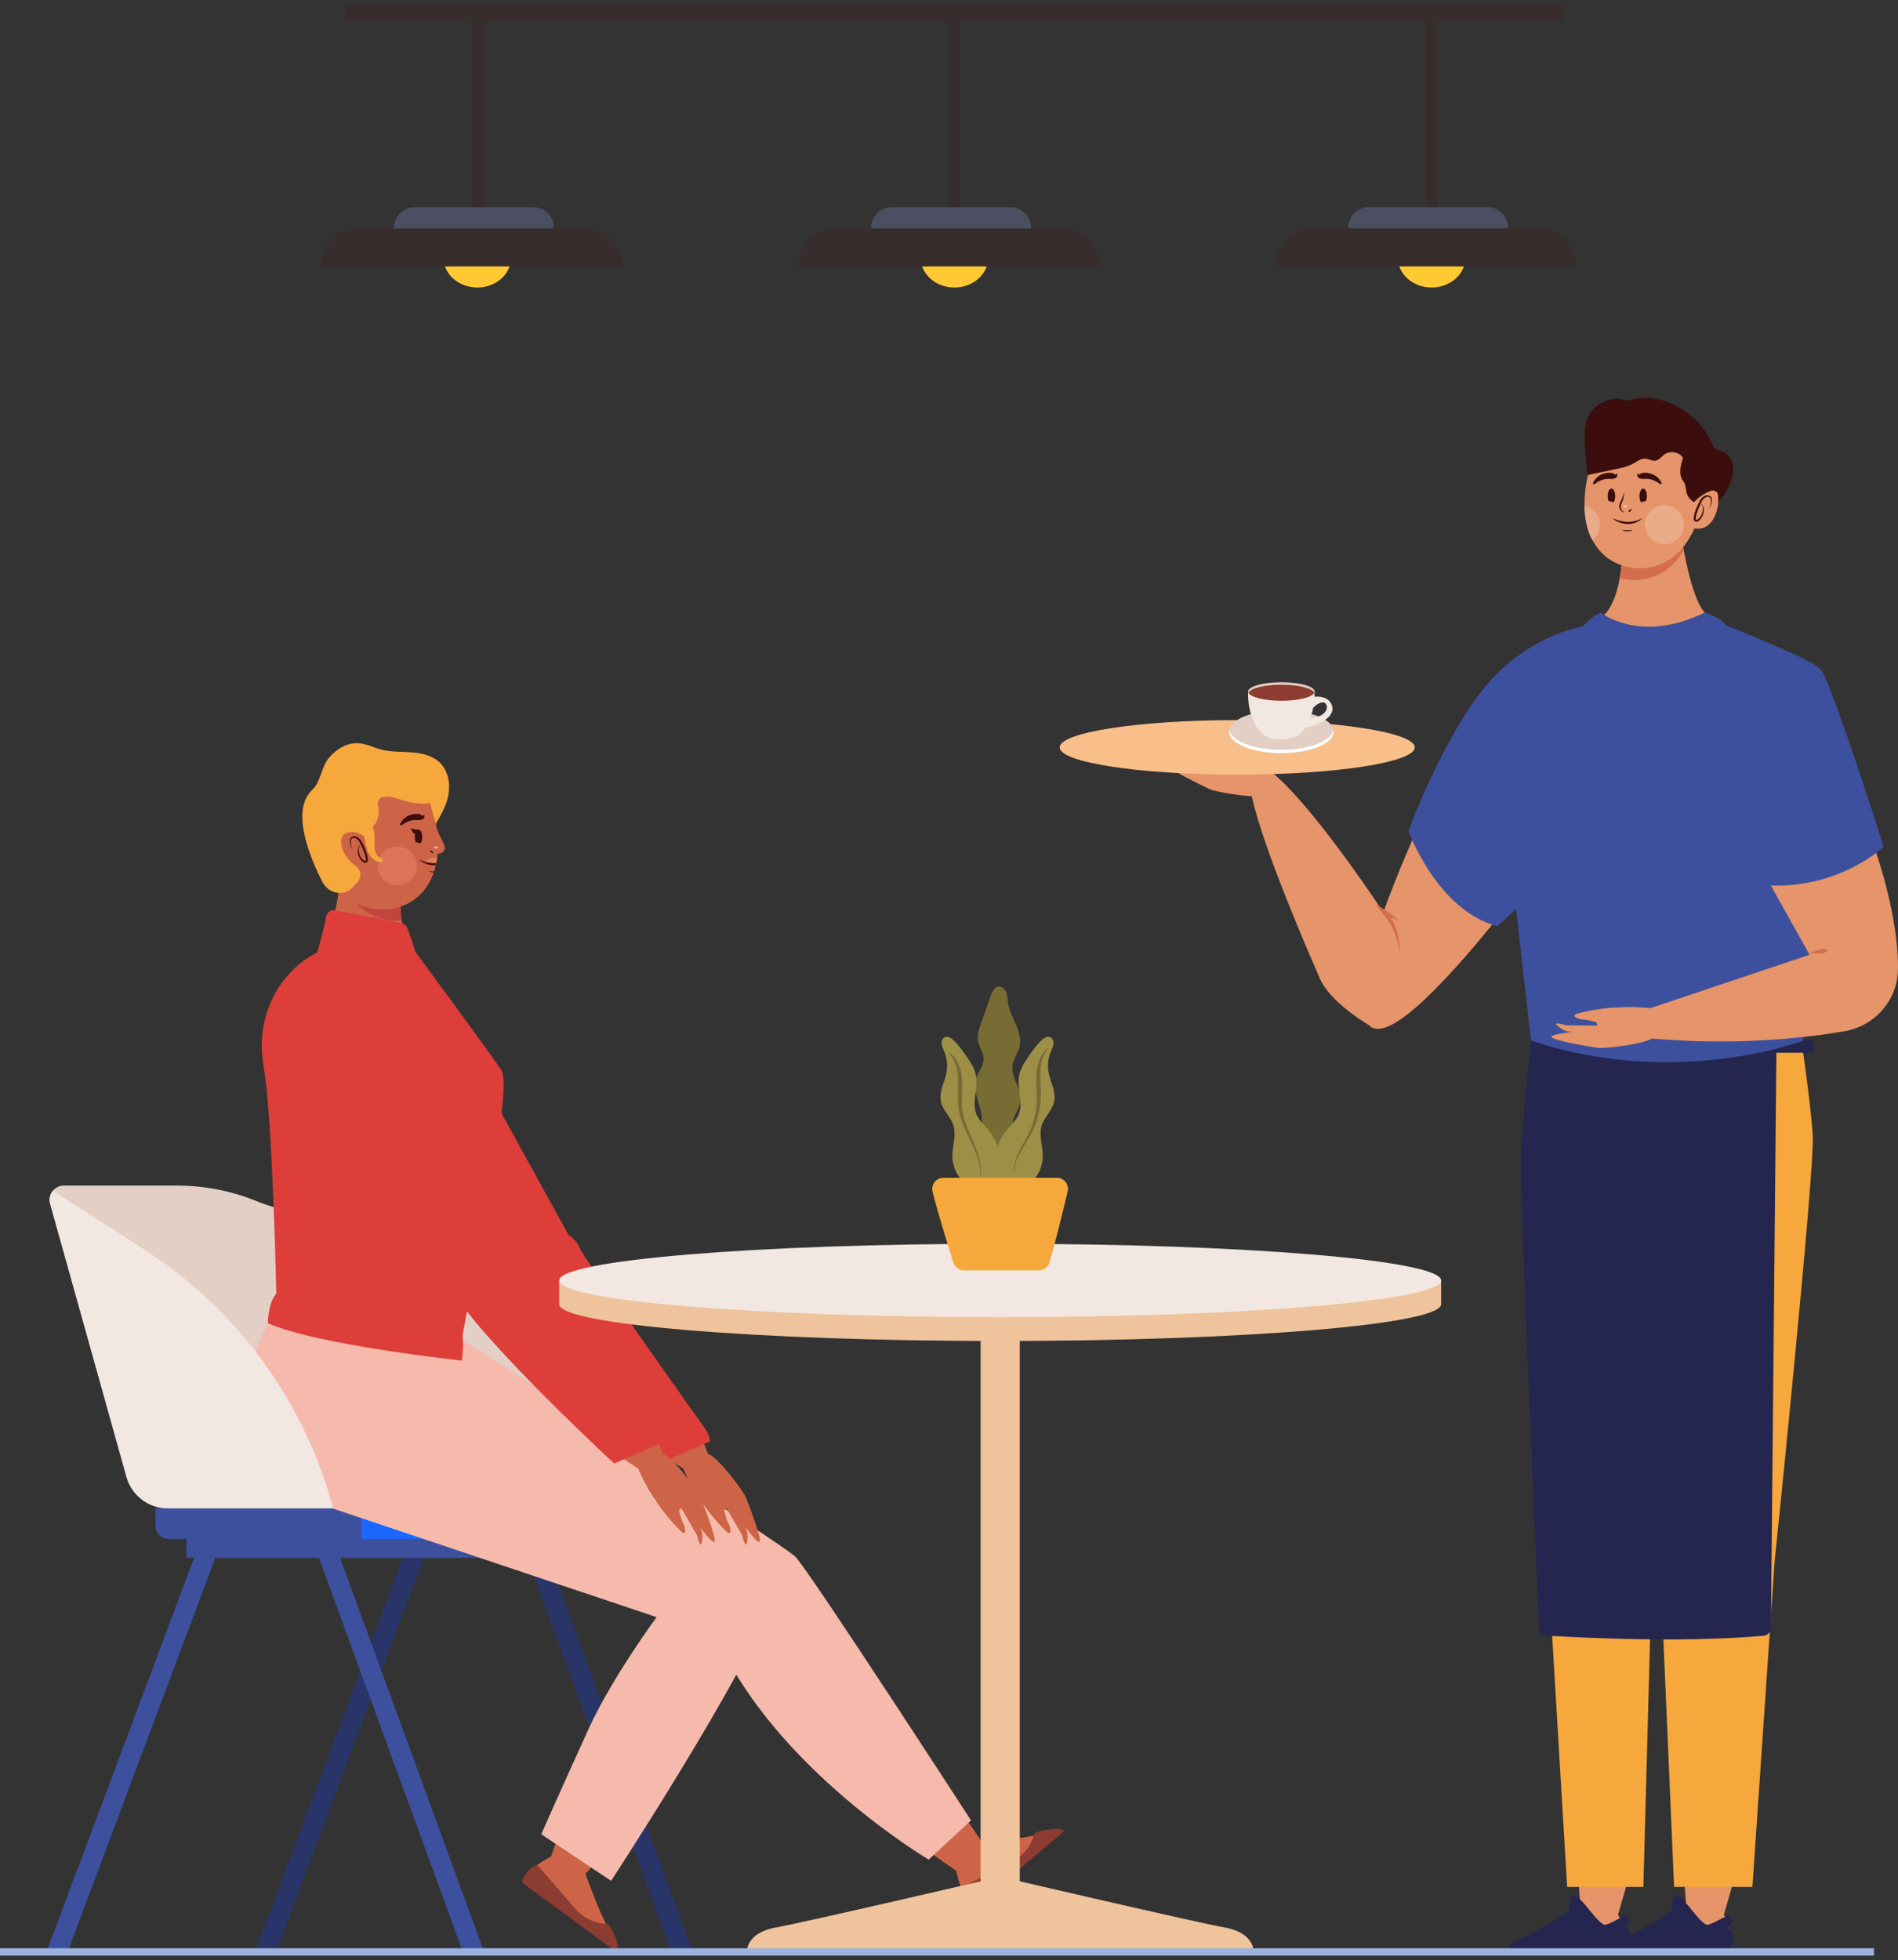 <svg width="307" height="317" viewBox="0 0 307 317" fill="none" xmlns="http://www.w3.org/2000/svg">
<rect x="0" y="0" width="307" height="317" fill="#333333" stroke="none"/>
<g clip-path="url(#clip0_691_2146)">
<path d="M96.19 243.915H63.97L36.354 194.872C36.136 194.103 36.343 193.333 36.813 192.77L51.787 197.664C72.88 204.557 89.519 221.134 95.754 242.318C95.892 242.835 96.052 243.375 96.19 243.915Z" fill="#E3CFC5"/>
<path d="M68.999 243.915H27.283C24.137 243.915 21.369 241.824 20.52 238.814L8.107 194.643C7.889 193.873 8.095 193.103 8.566 192.54C8.979 192.046 9.611 191.713 10.334 191.713H28.649C43.841 191.713 57.161 201.765 61.237 216.297L68.999 243.915Z" fill="#E3CFC5"/>
<path d="M108.419 315.117L84.616 250.015H88.049L111.841 315.117H108.419Z" fill="#293569"/>
<path d="M44.863 315.117L69.275 250.015H65.841L41.441 315.117H44.863Z" fill="#293569"/>
<path d="M93.044 248.487H30.153V251.922H93.044V248.487Z" fill="#3D509D"/>
<path d="M74.683 315.117L50.891 250.015H54.313L78.116 315.117H74.683Z" fill="#3D509D"/>
<path d="M11.138 315.117L35.539 250.015H32.105L7.705 315.117H11.138Z" fill="#3D509D"/>
<path d="M94.1 248.866H27.248C26.088 248.866 25.147 247.924 25.147 246.764V243.857H96.179V246.764C96.19 247.924 95.249 248.866 94.1 248.866Z" fill="#3D509D"/>
<path d="M94.1 248.866H58.458V243.857H96.19V246.764C96.19 247.924 95.249 248.866 94.1 248.866Z" fill="#1A68FF"/>
<path d="M168.186 296.587C166.211 297.184 161.423 297.667 158.828 297.885L151.146 286.512C149.022 289.487 146.622 292.267 144.279 295.082C149.251 298.77 153.201 301.504 153.201 301.504C153.201 301.504 153.81 301.952 154.66 302.503C154.809 303.238 155.705 307.305 157.324 307.558L171.826 296.047C171.826 296.047 170.942 295.748 168.186 296.587Z" fill="#CE6447"/>
<path d="M155.28 305.387C155.28 305.387 155.498 307.282 157.324 308.374C157.427 308.442 157.576 308.419 157.668 308.339L171.964 296.265C172.102 296.15 172.056 295.932 171.884 295.886C171.287 295.714 169.874 295.541 167.382 296.392C167.382 296.392 166.648 299.528 163.811 300.987C157.783 304.066 155.28 305.387 155.28 305.387Z" fill="#8C3C31"/>
<path d="M72.478 217.825L75.223 216.964C75.223 216.964 126.412 249.509 128.64 251.726C130.868 253.955 157.06 294.37 157.06 294.37L150.216 300.711C150.216 300.711 125.563 286.156 115.975 264.915L64.441 240.595L72.478 217.825Z" fill="#F5BAAC"/>
<path opacity="0.5" d="M121.084 268.304C123.886 270.509 126.229 273.324 127.882 276.506C128.307 277.287 128.629 278.16 129.019 278.907C129.409 279.677 130.236 279.975 131.063 280.331C131.913 280.699 132.659 281.273 133.302 281.905C133.956 282.537 134.542 283.203 135.151 283.847C137.585 286.443 140.054 289.028 142.431 291.682C144.796 294.347 147.162 297.012 149.424 299.769L149.378 299.815C146.829 297.322 144.383 294.726 141.925 292.141C139.48 289.545 137.137 286.868 134.749 284.214C133.543 282.916 132.452 281.446 130.868 280.734C130.477 280.55 130.052 280.377 129.65 280.136C129.249 279.895 128.893 279.516 128.674 279.102C128.261 278.264 127.986 277.448 127.572 276.655C126.022 273.473 123.783 270.613 121.039 268.349L121.084 268.304Z" fill="#F5BAAC"/>
<path d="M94.697 303.032L104.699 291.463C102.839 289.924 101.208 287.845 99.658 286.363C98.383 285.145 97.12 283.904 95.869 282.652C92.504 290.774 89.725 298.551 89.725 298.551C89.725 298.551 89.45 299.252 89.14 300.229C88.474 300.562 84.776 302.492 84.96 304.123L99.853 315.14C99.853 315.14 99.91 314.198 98.383 311.751C97.304 309.982 95.593 305.479 94.697 303.032Z" fill="#CE6447"/>
<path d="M86.866 301.515C86.866 301.515 85.086 302.182 84.443 304.203C84.409 304.318 84.455 304.456 84.558 304.525L99.646 315.588C99.784 315.691 99.991 315.6 100.002 315.427C100.025 314.795 99.865 313.394 98.452 311.165C98.452 311.165 95.237 311.188 93.147 308.764C88.726 303.641 86.866 301.515 86.866 301.515Z" fill="#8C3C31"/>
<path d="M44.059 212.863C44.059 212.863 34.126 227.59 45.425 241.123L106.203 261.503C106.203 261.503 99.015 271.267 95.249 279.481C91.482 287.707 87.544 296.61 87.544 296.61L98.843 304.146C98.843 304.146 116.652 276.988 123.99 261.342C126.24 256.54 124.552 250.807 120.074 247.97L72.478 217.814L44.059 212.863Z" fill="#F5BAAC"/>
<g opacity="0.5">
<path opacity="0.5" d="M128.709 254.07C128.433 252.967 127.802 252.06 127.136 251.244C126.447 250.44 125.678 249.716 124.816 249.096L124.77 249.153C125.482 249.911 126.16 250.693 126.757 251.543C127.331 252.381 127.882 253.277 128.043 254.219C128.112 254.449 128.1 254.679 128.112 254.909C128.077 255.127 128.077 255.357 127.974 255.575C127.894 255.793 127.825 256.023 127.698 256.264C127.595 256.494 127.492 256.724 127.365 256.953C126.906 257.872 126.389 258.78 125.873 259.676C124.816 261.468 123.691 263.226 122.554 264.961C121.429 266.707 120.281 268.453 119.109 270.176L119.167 270.211C121.647 266.856 124.081 263.479 126.344 259.952C126.906 259.067 127.469 258.183 127.974 257.252C128.112 257.022 128.215 256.781 128.33 256.54C128.456 256.31 128.56 256.046 128.64 255.782C128.755 255.529 128.766 255.207 128.801 254.92C128.789 254.633 128.789 254.346 128.709 254.07Z" fill="#F5BAAC"/>
<path opacity="0.5" d="M110.36 259.619C110.164 259.619 109.981 259.642 109.786 259.653C109.808 259.435 109.831 259.205 109.831 258.987V258.757L109.625 258.665C109.085 258.435 108.545 258.217 108.006 257.999C108.327 257.424 108.672 256.862 109.028 256.31L108.97 256.264C108.545 256.793 108.132 257.333 107.742 257.895C101.943 255.483 96.11 253.174 90.254 250.899C83.766 248.383 77.255 245.948 70.71 243.593C67.449 242.387 64.13 241.33 60.95 239.974C57.792 238.607 54.715 236.804 52.544 234.104C51.465 232.76 50.604 231.232 50.076 229.589C49.571 227.946 49.444 226.177 49.812 224.488C49.904 224.063 50.007 223.638 50.041 223.202C50.087 222.765 50.03 222.306 49.926 221.881C49.697 221.031 49.352 220.238 49.295 219.365C49.146 217.63 49.708 215.93 50.248 214.299L50.179 214.276C49.617 215.907 49.042 217.607 49.18 219.376C49.237 220.261 49.582 221.088 49.8 221.915C50.041 222.754 49.869 223.615 49.662 224.454C49.272 226.166 49.387 227.969 49.881 229.658C50.397 231.335 51.258 232.898 52.349 234.265C54.542 237.033 57.643 238.883 60.812 240.296C64.016 241.697 67.323 242.766 70.572 243.995C77.094 246.396 83.594 248.866 90.047 251.428C95.834 253.714 101.587 256.092 107.34 258.481C106.869 259.182 106.433 259.906 106.031 260.653L105.732 261.215L106.352 261.032C107.179 260.779 108.04 260.664 108.89 260.469C108.557 261.56 107.914 262.594 107.202 263.536C106.685 264.225 106.134 264.892 105.583 265.581C105.032 266.27 104.504 266.959 103.987 267.672C101.931 270.521 100.048 273.439 98.142 276.38C97.201 277.862 96.351 279.401 95.639 281.009C94.915 282.606 94.33 284.26 93.744 285.903C92.573 289.189 91.505 292.52 89.702 295.519L89.76 295.553C91.643 292.601 92.872 289.281 94.077 286.018C94.686 284.387 95.306 282.755 96.041 281.182C96.764 279.608 97.625 278.103 98.579 276.655C100.508 273.76 102.46 270.854 104.526 268.074C105.043 267.373 105.571 266.684 106.111 266.006C106.651 265.328 107.213 264.65 107.742 263.95C108.27 263.237 108.764 262.491 109.154 261.675C109.361 261.238 109.521 260.779 109.636 260.308C109.889 260.25 110.141 260.193 110.394 260.136C110.842 260.021 111.301 259.917 111.761 259.768L111.749 259.699C111.301 259.607 110.83 259.607 110.36 259.619ZM108.947 259.745C108.224 259.848 107.512 260.055 106.812 260.296C107.087 259.722 107.374 259.159 107.673 258.596C108.166 258.803 108.649 258.998 109.143 259.205C109.131 259.377 109.12 259.55 109.085 259.722C109.039 259.734 108.993 259.734 108.947 259.745Z" fill="#F5BAAC"/>
</g>
<path d="M106.72 234.632C106.674 234.667 106.628 234.701 106.593 234.736C110.716 237.883 114.034 239.767 114.803 238.435C115.504 237.217 114.298 233.989 112.243 230.049C110.394 231.68 108.454 233.185 106.72 234.632Z" fill="#CE6447"/>
<path d="M118.903 243.271C118.903 243.271 120.774 247.326 120.878 247.889C120.981 248.452 120.878 249.67 120.66 249.773C120.43 249.877 120.04 248.257 120.04 248.257L117.353 243.604L118.903 243.271Z" fill="#CE6447"/>
<path d="M110.325 236.861C110.325 236.861 113.299 234.506 114.792 235.218C116.296 235.93 120.189 241.008 120.625 242.111C121.062 243.214 123.278 248.866 122.876 249.348C122.474 249.831 118.466 244.19 118.466 244.19C118.466 244.19 117.8 243.26 117.123 244.317C117.123 244.317 113.919 243.283 113.127 242.26C112.335 241.226 110.773 238.331 110.325 236.861Z" fill="#CE6447"/>
<path d="M116.79 242.938C116.79 242.938 117.445 245.695 117.743 246.178C118.042 246.66 118.375 247.878 117.927 247.924C117.479 247.97 113.345 243.225 113.047 241.916C112.748 240.595 114.838 240.376 114.838 240.376L116.79 242.938Z" fill="#CE6447"/>
<path d="M71.629 162.798L91.942 199.674C91.942 199.674 93.423 200.697 93.767 201.846C94.112 202.983 114.08 231.071 114.08 231.071C114.08 231.071 114.999 232.438 114.769 233.127L106.662 236.666C106.662 236.666 85.546 217.136 80.643 208.922C75.74 200.697 51.764 174.78 50.857 171.012C49.938 167.244 59.067 161.42 71.629 162.798Z" fill="#DD3E3A"/>
<path d="M66.599 153.906C66.381 153.504 66.186 153.091 66.014 152.666C64.601 149.093 64.808 146.416 64.808 146.416L59.882 146.726L54.944 143.142C54.944 143.142 54.233 148.702 52.786 152.229C57.379 152.918 61.983 153.458 66.599 153.906Z" fill="#CE6447"/>
<path d="M64.969 148.84C63.051 149.013 60.904 148.61 58.94 147.186C58.435 146.818 57.964 146.393 57.539 145.922C60.043 147.324 62.707 147.278 64.808 146.577C64.808 146.899 64.808 147.703 64.969 148.84Z" fill="#C2443D"/>
<path d="M51.316 153.998C51.316 153.998 52.682 149.208 52.682 148.519C52.682 147.829 53.486 147.037 53.819 147.151C54.164 147.266 65.118 149.093 65.577 149.552C66.037 150.012 67.174 153.895 67.174 153.895C67.174 153.895 80.069 171.368 81.102 173.08C82.124 174.791 80.757 182.328 80.413 185.188C80.069 188.037 74.821 215.907 74.821 215.907C74.821 215.907 75.05 217.274 74.706 220.02C74.706 220.02 51.201 217.504 43.324 213.965C43.324 213.965 43.324 210.772 44.69 209.175C44.69 209.175 44.116 180.972 42.635 172.413C41.154 163.82 45.609 156.859 51.316 153.998Z" fill="#DD3E3A"/>
<path d="M99.417 234.632C99.371 234.667 99.325 234.701 99.29 234.736C103.413 237.883 106.731 239.767 107.5 238.435C108.201 237.217 106.995 233.989 104.94 230.049C103.091 231.68 101.151 233.185 99.417 234.632Z" fill="#CE6447"/>
<path d="M111.6 243.271C111.6 243.271 113.472 247.327 113.575 247.889C113.678 248.452 113.575 249.67 113.357 249.773C113.127 249.877 112.737 248.257 112.737 248.257L110.05 243.604L111.6 243.271Z" fill="#CE6447"/>
<path d="M103.011 236.861C103.011 236.861 105.985 234.506 107.478 235.218C108.982 235.93 112.874 241.008 113.311 242.111C113.747 243.214 115.963 248.866 115.561 249.348C115.159 249.831 111.152 244.19 111.152 244.19C111.152 244.19 110.486 243.26 109.809 244.317C109.809 244.317 106.605 243.283 105.813 242.26C105.032 241.226 103.459 238.331 103.011 236.861Z" fill="#CE6447"/>
<path d="M109.487 242.938C109.487 242.938 110.142 245.695 110.44 246.178C110.739 246.66 111.072 247.878 110.624 247.924C110.176 247.97 106.042 243.225 105.744 241.916C105.445 240.595 107.535 240.376 107.535 240.376L109.487 242.938Z" fill="#CE6447"/>
<path d="M62.718 155.71L84.627 199.674C84.627 199.674 86.108 200.697 86.453 201.846C86.797 202.983 106.766 231.071 106.766 231.071C106.766 231.071 107.684 232.438 107.455 233.127L99.348 236.666C99.348 236.666 78.231 217.136 73.328 208.922C68.425 200.697 44.449 174.78 43.542 171.012C42.635 167.244 50.168 154.343 62.718 155.71Z" fill="#DD3E3A"/>
<g opacity="0.5">
<path opacity="0.5" d="M49.674 177.686L62.535 194.241C64.67 196.998 66.852 199.743 68.919 202.546C70.986 205.372 73.053 208.176 75.005 211.082L74.947 211.128C72.685 208.463 70.526 205.706 68.368 202.96C66.22 200.203 64.165 197.377 62.087 194.574L49.617 177.732L49.674 177.686Z" fill="#DD3E3A"/>
<path opacity="0.5" d="M80.264 179.616C78.358 176.905 76.463 174.183 74.591 171.437C73.65 170.07 72.674 168.726 71.79 167.324C70.928 165.9 70.056 164.498 69.309 163.005L69.367 162.97C70.446 164.246 71.399 165.601 72.364 166.957C73.317 168.312 74.166 169.748 75.051 171.15C76.83 173.953 78.587 176.767 80.333 179.593L80.264 179.616Z" fill="#DD3E3A"/>
<path opacity="0.5" d="M107.478 231.163C105.824 227.889 104.182 224.615 102.551 221.329C101.736 219.686 100.875 218.067 100.14 216.389C99.417 214.712 98.67 213.035 98.062 211.289L98.119 211.254C99.084 212.828 99.91 214.459 100.749 216.091C101.575 217.722 102.287 219.411 103.045 221.088C104.561 224.42 106.054 227.774 107.535 231.128L107.478 231.163Z" fill="#DD3E3A"/>
<path opacity="0.5" d="M57.528 188.669L58.194 195.125C58.274 196.205 58.286 197.354 57.815 198.411C57.333 199.445 56.517 200.226 56.449 201.225C56.345 202.225 56.713 203.27 56.759 204.407C56.816 205.533 56.644 206.636 56.449 207.693C56.024 209.818 55.622 211.932 55.071 214.034L55.002 214.023C55.163 211.863 55.473 209.715 55.771 207.578C55.932 206.51 56.093 205.464 56.081 204.419C56.093 203.397 55.737 202.328 55.898 201.145C55.966 200.559 56.242 200.008 56.552 199.56C56.85 199.1 57.184 198.675 57.402 198.215C57.849 197.296 57.895 196.205 57.849 195.137L57.448 188.669H57.528Z" fill="#DD3E3A"/>
</g>
<path d="M71.652 136.192C71.468 135.79 70.79 134.492 70.63 133.929C70.423 132.47 70.09 131.172 69.746 130.23C69.734 130.218 69.734 130.207 69.734 130.207C69.55 129.575 69.321 128.943 69.022 128.311C66.473 123.073 60.559 120.695 55.794 123.004C51.546 125.072 49.662 130.172 51.109 134.974C51.637 137.318 53.199 142.878 56.655 145.371C60.927 148.438 65.979 146.807 67.897 144.705C68.586 144.073 69.114 143.326 69.539 142.533C69.78 142.062 69.987 141.591 70.159 141.086C70.182 141.04 70.205 140.982 70.205 140.925C70.32 140.58 70.412 140.236 70.492 139.88C70.503 139.834 70.515 139.788 70.526 139.73C70.538 139.661 70.549 139.592 70.572 139.535C70.63 139.271 70.664 139.018 70.699 138.742C70.722 138.535 70.745 138.317 70.767 138.11C70.986 138.064 71.169 138.007 71.169 138.007C71.594 137.938 71.95 137.536 71.95 137.099C71.95 136.789 71.79 136.491 71.652 136.192Z" fill="#CE6447"/>
<path d="M64.268 143.188C66.012 143.188 67.426 141.774 67.426 140.029C67.426 138.284 66.012 136.87 64.268 136.87C62.524 136.87 61.111 138.284 61.111 140.029C61.111 141.774 62.524 143.188 64.268 143.188Z" fill="#DE7457"/>
<path d="M57.046 137.444C56.782 137.065 56.632 136.617 56.586 136.146C56.563 135.928 56.575 135.618 56.793 135.434C57 135.25 57.298 135.204 57.539 135.273C58.056 135.411 58.378 135.859 58.584 136.261C58.803 136.686 58.986 137.088 59.159 137.525C59.319 137.961 59.457 138.409 59.503 138.892C59.514 139.018 59.514 139.156 59.434 139.317C59.354 139.477 59.136 139.558 58.975 139.512C58.665 139.42 58.527 139.225 58.366 139.041C58.068 138.662 57.895 138.191 57.873 137.72C57.861 137.26 58.01 136.732 58.435 136.502C58.068 136.801 57.987 137.283 58.045 137.708C58.091 138.145 58.286 138.558 58.573 138.88C58.711 139.029 58.895 139.202 59.032 139.225C59.101 139.236 59.136 139.213 59.159 139.167C59.193 139.11 59.193 139.018 59.181 138.915C59.136 138.49 58.998 138.053 58.837 137.651C58.676 137.237 58.493 136.812 58.297 136.41C58.102 136.02 57.838 135.663 57.459 135.526C57.275 135.457 57.069 135.48 56.919 135.595C56.759 135.698 56.736 135.905 56.736 136.134C56.736 136.583 56.839 137.031 57.046 137.444Z" fill="#3B0D0D"/>
<path d="M70.262 137.065C70.274 137.157 70.4 137.214 70.561 137.191C70.722 137.18 70.836 137.088 70.825 137.008C70.814 136.916 70.687 136.858 70.526 136.881C70.377 136.904 70.251 136.985 70.262 137.065Z" fill="#F1CEB7"/>
<path d="M70.067 137.961C69.918 137.973 69.826 137.892 69.734 137.823C69.665 137.731 69.585 137.651 69.585 137.502C69.746 137.502 69.826 137.571 69.918 137.639C69.987 137.72 70.056 137.8 70.067 137.961Z" fill="#3B0D0D"/>
<path d="M70.205 140.925C70.193 140.982 70.182 141.04 70.159 141.086C69.883 141.074 69.596 141.017 69.367 140.856C69.654 140.902 69.929 140.925 70.205 140.925Z" fill="#3B0D0D"/>
<path d="M70.699 138.754C70.664 139.018 70.618 139.282 70.572 139.546C70.561 139.604 70.549 139.673 70.526 139.742C69.975 139.788 69.309 139.73 68.586 139.409C68.586 139.409 68.62 139.374 68.678 139.328C68.907 139.133 69.516 138.673 70.343 138.708C70.469 138.719 70.584 138.731 70.699 138.754Z" fill="#E27F5C"/>
<path d="M70.572 139.546C70.561 139.604 70.549 139.673 70.526 139.742C70.515 139.788 70.503 139.834 70.492 139.891C70.412 139.903 70.343 139.914 70.262 139.914C69.803 139.926 69.332 139.845 68.919 139.684C68.494 139.523 68.092 139.282 67.793 138.949C68.081 139.11 68.379 139.236 68.689 139.34C68.793 139.374 68.896 139.397 68.999 139.432C69.413 139.523 69.837 139.592 70.262 139.581C70.366 139.558 70.469 139.558 70.572 139.546Z" fill="#3B0D0D"/>
<path d="M68.299 135.388C68.299 135.801 68.195 136.18 68.035 136.399C67.874 136.341 67.587 136.238 67.254 136.203C67.162 135.997 67.093 135.698 67.093 135.388C67.093 135.215 67.116 135.043 67.15 134.894C67.242 134.457 67.449 134.159 67.702 134.159C68.035 134.159 68.299 134.71 68.299 135.388Z" fill="#3B0D0D"/>
<path d="M67.702 134.159C67.702 134.159 66.863 134.193 66.473 133.848C66.473 133.848 66.599 134.779 67.323 134.951L67.702 134.159Z" fill="#3B0D0D"/>
<path d="M68.368 132.458C67.989 132.654 67.725 132.631 67.438 132.596C67.15 132.585 66.875 132.608 66.599 132.654C66.324 132.711 66.048 132.803 65.784 132.941C65.508 133.067 65.267 133.251 64.992 133.435L64.98 133.446C64.9 133.504 64.796 133.481 64.739 133.4C64.705 133.343 64.693 133.274 64.728 133.228C65.038 132.596 65.612 132.033 66.347 131.792C66.714 131.666 67.093 131.608 67.472 131.62C67.851 131.62 68.241 131.712 68.494 132.137C68.551 132.24 68.517 132.366 68.414 132.424C68.414 132.424 68.414 132.424 68.402 132.424L68.368 132.458Z" fill="#3B0D0D"/>
<path d="M68.62 131.712C68.46 131.861 68.368 131.999 68.276 132.114L68.15 132.286C68.104 132.343 68.035 132.389 67.954 132.47C68.15 132.608 68.425 132.493 68.551 132.32C68.666 132.137 68.712 131.907 68.62 131.712Z" fill="#3B0D0D"/>
<path d="M71.124 123.302C69.929 122.165 68.195 121.775 66.553 121.66C64.9 121.533 63.223 121.625 61.627 121.2C60.399 120.878 59.227 120.258 57.953 120.189C56.07 120.074 54.29 121.189 53.119 122.659C51.947 124.13 51.867 126.462 50.489 127.748C46.861 131.114 50.351 139.121 52.143 142.602C52.832 143.958 54.37 144.705 55.84 144.291C55.852 144.291 55.874 144.279 55.886 144.279C56.518 144.096 57.264 143.326 57.918 142.51C58.573 141.695 58.332 140.523 57.448 139.96C55.484 138.708 54.072 135.192 56.311 134.618C57.241 134.377 58.114 134.687 58.883 135.227C58.986 135.56 59.055 135.951 59.136 136.376C59.25 136.962 59.4 137.674 59.802 138.271C60.169 138.846 60.801 139.386 61.57 139.409C61.719 139.409 61.868 139.317 61.903 139.156C61.949 138.972 61.846 138.788 61.662 138.742H61.639C61.203 138.627 60.892 138.225 60.732 137.777C60.559 137.329 60.559 136.835 60.571 136.249C60.582 135.675 60.64 135.043 60.468 134.285C60.433 134.124 60.376 133.94 60.295 133.756C60.422 133.573 60.559 133.389 60.686 133.205C61.271 132.32 61.432 131.172 61.122 130.161C60.996 129.736 61.237 129.184 61.639 128.989C61.949 128.84 62.305 128.805 62.649 128.817C63.511 128.851 64.337 129.15 65.164 129.414C65.876 129.632 66.588 129.805 67.323 129.885C67.851 129.942 68.471 130.023 68.988 129.897C69.114 129.862 69.608 129.977 69.55 129.782L70.492 133.205C71.399 131.677 72.352 130 72.582 128.231C72.834 126.45 72.398 124.532 71.124 123.302Z" fill="#F6A83C"/>
<g opacity="0.5">
<path opacity="0.5" d="M52.556 126.76C53.842 126.875 55.128 127.013 56.414 127.174C57.057 127.254 57.712 127.277 58.332 127.427C58.963 127.576 59.583 127.76 60.192 128.058L60.181 128.127C59.515 128.208 58.86 128.173 58.217 128.104C57.574 128.047 56.954 127.852 56.322 127.714C55.059 127.438 53.808 127.139 52.545 126.829L52.556 126.76Z" fill="#F6A83C"/>
<path opacity="0.5" d="M53.98 127.507C52.786 129.828 52.361 132.493 52.74 135.009C52.935 136.272 53.383 137.467 53.888 138.627C54.393 139.788 55.059 140.891 55.829 141.947L55.783 141.993C54.738 141.178 53.888 140.109 53.268 138.915C52.648 137.72 52.326 136.387 52.189 135.066C51.913 132.401 52.533 129.69 53.911 127.461L53.98 127.507Z" fill="#F6A83C"/>
<path opacity="0.5" d="M55.461 127.53C54.853 128.736 54.589 130.069 54.646 131.367C54.669 132.022 54.841 132.654 54.944 133.285C55.059 133.917 55.231 134.549 55.404 135.215L55.346 135.25C54.841 134.756 54.497 134.124 54.278 133.446C54.049 132.769 54.06 132.045 54.095 131.356C54.164 129.965 54.611 128.598 55.404 127.484L55.461 127.53Z" fill="#F6A83C"/>
<path opacity="0.5" d="M57.666 127.702C57.597 127.346 57.746 126.979 57.976 126.703C58.194 126.427 58.47 126.197 58.757 125.991C59.319 125.577 59.882 125.175 60.536 124.876C61.191 124.578 61.926 124.451 62.638 124.463C63.361 124.474 64.062 124.635 64.739 124.819C66.094 125.209 67.369 125.703 68.678 126.06C69.321 126.243 69.998 126.404 70.653 126.531C70.974 126.588 71.296 126.588 71.571 126.473C71.858 126.37 72.123 126.14 72.203 125.818H72.272C72.295 126.197 72.031 126.542 71.721 126.749C71.376 126.956 70.986 127.002 70.618 127.002C69.895 126.979 69.206 126.864 68.517 126.726C67.128 126.439 65.865 125.784 64.59 125.347C63.315 124.911 61.937 124.67 60.686 125.186C60.054 125.428 59.469 125.784 58.895 126.163C58.607 126.347 58.332 126.542 58.102 126.795C57.884 127.036 57.712 127.358 57.758 127.691L57.666 127.702Z" fill="#F6A83C"/>
</g>
<path d="M53.888 243.915H27.157C24.022 243.915 21.277 241.824 20.439 238.814L8.107 194.643C7.889 193.873 8.095 193.103 8.566 192.54L23.494 202.167C38.444 211.817 49.283 226.694 53.888 243.915Z" fill="#F2E7E1"/>
<path d="M216.034 207.061C202.956 205.786 183.493 204.982 161.779 204.982C140.054 204.982 120.602 205.786 107.523 207.061H90.449V210.91C90.449 214.184 122.382 216.849 161.779 216.849C201.176 216.849 233.098 214.184 233.098 210.91V207.061H216.034Z" fill="#EFC39C"/>
<path d="M161.779 213C201.174 213 233.109 210.341 233.109 207.061C233.109 203.781 201.174 201.122 161.779 201.122C122.384 201.122 90.449 203.781 90.449 207.061C90.449 210.341 122.384 213 161.779 213Z" fill="#F2E7E1"/>
<path d="M164.948 215.964H158.61V305.881H164.948V215.964Z" fill="#EFC39C"/>
<path d="M198.156 311.705C193.368 310.843 163.237 303.824 163.237 303.824H162.388H161.193H160.344C160.344 303.824 130.213 310.843 125.425 311.705C120.637 312.567 120.797 315.645 120.797 315.645H202.795C202.772 315.634 202.944 312.555 198.156 311.705Z" fill="#EFC39C"/>
<path d="M158.587 188.91C158.334 187.405 158.506 185.866 158.667 184.349C158.828 182.833 158.977 181.282 158.667 179.789C158.311 178.02 157.335 176.25 157.84 174.527C158.173 173.378 159.126 172.402 159.104 171.207C159.092 170.196 158.369 169.323 158.185 168.335C158.024 167.416 158.334 166.486 158.644 165.613C159.184 164.073 159.724 162.545 160.252 161.006C160.47 160.363 160.826 159.627 161.492 159.535C162.055 159.467 162.571 159.949 162.767 160.477C162.973 161.006 162.962 161.603 163.042 162.166C163.226 163.384 163.823 164.487 164.305 165.613C164.799 166.738 165.189 167.979 164.925 169.174C164.673 170.323 163.857 171.299 163.743 172.459C163.559 174.309 165.224 175.963 165.086 177.824C165.006 178.95 164.282 179.915 163.949 180.984C163.49 182.454 163.777 184.051 164.098 185.567C164.42 187.084 164.776 188.646 164.431 190.151C164.133 191.472 162.732 193.482 161.136 192.954C159.666 192.471 158.816 190.3 158.587 188.91Z" fill="#786C35"/>
<path d="M159.747 182.58C159.127 181.845 158.38 181.19 157.99 180.306C157.094 178.307 158.288 175.952 157.84 173.815C157.611 172.689 156.945 171.713 156.29 170.771C155.67 169.863 155.027 168.944 154.223 168.197C153.833 167.841 153.293 167.508 152.811 167.726C152.409 167.91 152.248 168.404 152.306 168.841C152.363 169.277 152.581 169.668 152.742 170.07C153.179 171.115 153.305 172.299 153.098 173.413C152.8 175.01 151.858 176.549 152.191 178.134C152.49 179.559 153.764 180.593 154.212 181.983C154.729 183.614 154.005 185.36 154.04 187.061C154.074 188.738 154.889 190.392 156.21 191.438C157.243 192.253 160.608 193.666 161.423 192.012C162.319 190.197 162.089 187.589 161.492 185.74C161.124 184.602 160.539 183.511 159.747 182.58Z" fill="#9E8F46"/>
<path d="M158.587 190.162C158.69 188.393 158.024 186.716 157.278 185.142C156.543 183.557 155.67 181.983 155.234 180.214C154.786 178.433 154.958 176.607 154.958 174.895C154.958 173.206 154.637 171.414 153.362 170.162L153.408 170.104C154.189 170.564 154.74 171.357 155.085 172.195C155.441 173.045 155.578 173.964 155.636 174.86C155.728 176.664 155.406 178.399 155.762 180.087C156.107 181.776 156.899 183.362 157.576 184.993C158.254 186.613 158.851 188.37 158.644 190.162H158.587Z" fill="#786C35"/>
<path d="M162.962 182.58C163.582 181.845 164.328 181.19 164.719 180.306C165.614 178.307 164.42 175.952 164.868 173.815C165.097 172.689 165.763 171.713 166.418 170.771C167.038 169.863 167.681 168.944 168.485 168.197C168.875 167.841 169.415 167.508 169.897 167.726C170.299 167.91 170.46 168.404 170.402 168.841C170.345 169.277 170.127 169.668 169.966 170.07C169.53 171.115 169.403 172.299 169.61 173.413C169.909 175.01 170.85 176.549 170.517 178.134C170.219 179.559 168.944 180.593 168.496 181.983C167.98 183.614 168.703 185.36 168.669 187.061C168.634 188.738 167.819 190.392 166.498 191.438C165.465 192.253 162.101 193.666 161.285 192.012C160.39 190.197 160.619 187.589 161.216 185.74C161.584 184.602 162.169 183.511 162.962 182.58Z" fill="#9E8F46"/>
<path d="M164.087 189.852C163.915 188.956 164.064 188.014 164.397 187.164C164.719 186.314 165.178 185.521 165.614 184.729C166.544 183.189 167.222 181.535 167.509 179.789C167.658 178.916 167.716 178.043 167.693 177.158C167.67 176.273 167.601 175.377 167.601 174.458C167.624 173.551 167.693 172.597 168.003 171.713C168.29 170.828 168.806 169.99 169.553 169.45L169.599 169.496C169.002 170.162 168.646 170.989 168.462 171.839C168.278 172.689 168.244 173.562 168.29 174.447C168.313 175.331 168.393 176.227 168.37 177.147C168.347 178.066 168.255 178.985 168.049 179.881C167.681 181.684 166.889 183.384 165.901 184.889C165.419 185.648 164.937 186.406 164.581 187.221C164.213 188.026 164.03 188.933 164.144 189.818L164.087 189.852Z" fill="#786C35"/>
<path d="M152.57 190.461H170.965C172.113 190.461 172.963 191.529 172.699 192.655C171.964 195.734 170.609 201.283 169.748 204.143C169.518 204.901 168.829 205.418 168.037 205.418H155.911C155.131 205.418 154.453 204.913 154.212 204.178C153.431 201.708 151.674 196.102 150.836 192.667C150.572 191.552 151.422 190.461 152.57 190.461Z" fill="#F6A83C"/>
<path d="M279.338 307.891C279.338 307.891 281.107 301.894 282.944 294.668H271.737L272.77 308.557C270.623 310.016 266.627 312.659 264.744 313.428C262.103 314.497 261.598 315.301 261.598 315.301H279.867C280.969 314.083 279.166 310.281 278.833 309.614C279.143 308.626 279.338 307.891 279.338 307.891Z" fill="#E69469"/>
<path d="M279.614 311.751C279.614 311.751 280.429 310.637 279.832 309.787C279.58 309.419 276.755 311.372 276.066 311.246C275.377 311.119 273.494 308.672 273.494 308.672C273.494 308.672 271.611 306.271 271.013 306.444C270.416 306.616 270.37 309.051 270.37 309.051C270.37 309.051 264.078 313.072 262.838 313.336C261.954 313.52 261.115 314.118 260.725 314.795C260.507 315.174 260.782 315.645 261.219 315.645H279.476C279.717 315.645 279.935 315.496 280.016 315.255C280.28 314.428 280.739 312.509 279.614 311.751Z" fill="#24264F"/>
<path d="M291.154 166.727C291.154 166.727 292.865 178.031 293.209 183.683C293.554 189.335 287.043 252.531 287.043 252.531L283.449 305.122H270.784L264.79 166.555L291.154 166.727Z" fill="#F6A83C"/>
<path opacity="0.5" d="M281.704 304.778C283.518 282.709 285.286 260.641 286.997 238.561L288.329 221.456L289.569 204.35C289.925 198.641 290.281 192.931 290.58 187.222C290.626 185.786 290.752 184.384 290.741 182.914C290.741 182.546 290.752 182.19 290.741 181.822L290.614 180.765L290.396 178.64C290.121 175.802 289.879 172.942 289.661 170.093H289.592C289.73 172.953 289.879 175.802 290.086 178.663L290.27 180.8L290.385 181.868C290.396 182.224 290.373 182.569 290.362 182.925C290.35 184.327 290.212 185.774 290.132 187.187C289.753 192.885 289.317 198.595 288.88 204.293L286.446 238.504L281.612 304.766H281.704V304.778Z" fill="#F6A83C"/>
<path d="M262.218 307.891C262.218 307.891 263.159 304.686 264.388 300.148H255.03L255.65 308.557C253.502 310.016 249.506 312.659 247.623 313.428C244.982 314.497 244.477 315.301 244.477 315.301H262.746C263.848 314.083 262.045 310.281 261.712 309.614C262.023 308.626 262.218 307.891 262.218 307.891Z" fill="#E69469"/>
<path d="M263.056 311.751C263.056 311.751 263.871 310.637 263.274 309.787C263.021 309.419 260.197 311.372 259.508 311.246C258.819 311.119 256.936 308.672 256.936 308.672C256.936 308.672 255.053 306.271 254.455 306.444C253.858 306.616 253.812 309.051 253.812 309.051C253.812 309.051 247.52 313.072 246.28 313.336C245.396 313.52 244.557 314.118 244.167 314.795C243.949 315.174 244.224 315.645 244.661 315.645H262.918C263.159 315.645 263.377 315.496 263.458 315.255C263.71 314.428 264.181 312.509 263.056 311.751Z" fill="#24264F"/>
<path d="M248.014 167.06C248.014 167.06 246.647 178.709 246.475 182.649C246.303 186.59 253.491 305.122 253.491 305.122H265.812L269.061 185.223L276.249 166.899L248.014 167.06Z" fill="#F6A83C"/>
<path opacity="0.5" d="M264.158 304.778H264.285L264.652 286.225C264.721 282.732 264.824 279.229 264.801 275.736C264.767 272.244 264.744 268.74 264.583 265.248H264.514C264.285 268.74 264.216 272.244 264.124 275.736C264.055 279.229 264.101 282.732 264.112 286.225L264.158 304.778Z" fill="#F6A83C"/>
<path d="M293.382 168.174H269.67V168.255H247.669C247.669 168.255 246.245 180.823 246.016 186.98C245.786 193.149 248.99 264.398 248.99 264.398C248.99 264.398 249.621 264.444 250.747 264.513C250.953 264.524 251.183 264.536 251.436 264.559C252.756 264.639 254.559 264.731 256.683 264.823C256.913 264.834 257.131 264.846 257.372 264.846C258.98 264.903 260.736 264.972 262.62 265.018C262.849 265.03 263.067 265.03 263.309 265.03C264.985 265.075 266.742 265.087 268.556 265.098C268.786 265.11 269.004 265.11 269.245 265.11C270.967 265.121 272.736 265.098 274.493 265.064C274.722 265.052 274.952 265.052 275.182 265.041C276.938 264.995 278.707 264.938 280.429 264.846C280.659 264.834 280.889 264.823 281.118 264.811C282.531 264.731 283.908 264.627 285.263 264.513C285.929 264.455 286.446 263.892 286.446 263.214L287.33 170.231H293.393V168.174H293.382Z" fill="#24264F"/>
<g opacity="0.5">
<g opacity="0.5">
<path opacity="0.5" d="M251.424 168.266V264.57C251.183 264.547 250.953 264.536 250.735 264.524V168.266H251.424Z" fill="#24264F"/>
</g>
<g opacity="0.5">
<path opacity="0.5" d="M257.361 168.266V264.857C257.131 264.846 256.901 264.834 256.672 264.834V168.266H257.361Z" fill="#24264F"/>
</g>
<g opacity="0.5">
<path opacity="0.5" d="M263.297 168.266V265.041C263.067 265.03 262.838 265.03 262.608 265.03V168.266H263.297Z" fill="#24264F"/>
</g>
<g opacity="0.5">
<path opacity="0.5" d="M269.222 168.266V265.121C268.992 265.121 268.763 265.121 268.533 265.11V168.266H269.222Z" fill="#24264F"/>
</g>
<g opacity="0.5">
<path opacity="0.5" d="M275.159 168.266V265.052C274.929 265.064 274.699 265.064 274.47 265.075V168.266H275.159Z" fill="#24264F"/>
</g>
<g opacity="0.5">
<path opacity="0.5" d="M281.095 168.266V264.823C280.866 264.834 280.647 264.846 280.406 264.857V168.266H281.095Z" fill="#24264F"/>
</g>
</g>
<g opacity="0.5">
<path opacity="0.5" d="M262.447 200.869C263.171 203.971 264.663 206.809 266.466 209.382C267.373 210.668 268.395 211.875 269.371 213.115C270.324 214.379 271.346 215.585 272.265 216.895L272.219 216.941C271.002 215.895 269.911 214.735 268.843 213.552C267.787 212.346 266.88 211.036 266.018 209.68C265.157 208.336 264.376 206.923 263.745 205.453C263.125 203.982 262.654 202.443 262.378 200.869H262.447Z" fill="#24264F"/>
<path opacity="0.5" d="M259.692 201.501C259.956 205.648 261.069 209.703 262.872 213.414C263.779 215.264 264.893 216.998 266.064 218.687C267.224 220.387 268.568 221.95 269.969 223.489L269.923 223.535C268.246 222.283 266.799 220.743 265.513 219.078C264.239 217.412 263.228 215.551 262.378 213.632C260.656 209.807 259.703 205.66 259.634 201.49L259.692 201.501Z" fill="#24264F"/>
</g>
<path d="M231.341 129.426C228.757 134.963 225.91 141.499 223.751 147.531C219.583 141.178 210.856 128.989 205.758 124.922C205.413 124.153 204.77 123.509 203.909 123.211C202.772 122.808 201.635 122.487 200.992 122.372C200.946 122.36 200.889 122.36 200.831 122.36C199.029 121.694 193.873 121.177 193.597 121.487C193.299 121.82 194.378 122.498 194.918 122.636C195.205 122.717 195.974 123.176 196.64 123.601C196.675 123.831 196.663 124.003 196.617 124.141L191.806 122.671C191.806 122.671 190.417 121.752 190.313 121.981C190.21 122.211 190.979 123.165 191.439 123.509C191.553 123.59 191.875 123.75 192.311 123.957C190.635 123.693 188.97 123.498 188.981 123.808C189.016 124.428 194.505 127.059 195.572 127.576C196.353 127.955 199.959 128.621 202.462 128.759C204.426 137.605 212.084 154.975 213.451 158.168C214.898 161.557 219.594 164.671 221.489 165.819C221.546 165.865 221.592 165.923 221.65 165.969C224.853 168.588 234.418 158.295 243.547 146.818C238.391 141.89 234.315 135.985 231.341 129.426Z" fill="#E69469"/>
<path d="M226.277 153.78C226.231 153.217 226.162 152.643 226.001 152.103C225.864 151.563 225.68 151.023 225.45 150.517C225.221 150.012 224.956 149.506 224.646 149.047C224.336 148.587 223.98 148.151 223.659 147.737L222.407 146.118L224.095 147.197C224.796 147.645 225.485 148.128 226.105 148.725L226.07 148.783C225.244 148.541 224.486 148.185 223.739 147.795L224.176 147.255C224.601 147.703 224.888 148.208 225.163 148.737C225.439 149.254 225.668 149.794 225.864 150.345C226.059 150.897 226.197 151.459 226.277 152.045C226.369 152.62 226.369 153.206 226.357 153.769H226.277V153.78Z" fill="#D46D4D"/>
<path d="M256.051 101.292C256.051 101.292 246.636 102.831 239.792 111.573C232.948 120.304 227.804 134.354 227.804 134.354C227.804 134.354 232.432 147.197 242.18 149.771L254.674 138.467L256.051 101.292Z" fill="#3D509D"/>
<path d="M200.12 125.267C215.98 125.267 228.838 123.292 228.838 120.856C228.838 118.419 215.98 116.444 200.12 116.444C184.259 116.444 171.401 118.419 171.401 120.856C171.401 123.292 184.259 125.267 200.12 125.267Z" fill="#F8BF8A"/>
<path d="M207.262 121.786C211.936 121.786 215.724 120.228 215.724 118.305C215.724 116.383 211.936 114.824 207.262 114.824C202.588 114.824 198.799 116.383 198.799 118.305C198.799 120.228 202.588 121.786 207.262 121.786Z" fill="#E3CFC5"/>
<path d="M215.724 118.305C215.724 120.224 211.935 121.786 207.262 121.786C202.588 121.786 198.799 120.224 198.799 118.305C198.799 118.213 198.811 118.121 198.822 118.041C199.155 119.845 202.807 121.258 207.262 121.258C211.717 121.258 215.369 119.845 215.702 118.041C215.713 118.133 215.724 118.225 215.724 118.305Z" fill="white"/>
<path d="M215.449 114.101C214.932 112.55 213.175 112.607 212.624 112.676C212.636 112.4 212.636 112.113 212.636 111.826H201.888C201.888 111.826 201.601 115.881 203.909 118.397C204.265 118.776 204.701 119.075 205.183 119.247C205.999 119.534 207.411 119.81 209.202 119.247C209.845 119.052 210.397 118.65 210.798 118.11C210.89 117.995 210.971 117.869 211.074 117.719C213.439 117.237 216.046 115.881 215.449 114.101ZM211.878 116.203C212.084 115.686 212.28 115.1 212.417 114.434C212.762 114.101 213.554 113.423 214.163 113.607C214.932 113.848 215.07 115.824 211.878 116.203Z" fill="#F2E7E1"/>
<path d="M212.636 111.826C212.636 112.653 210.236 113.331 207.262 113.331C204.299 113.331 201.888 112.653 201.888 111.826C201.888 110.999 204.288 110.321 207.262 110.321C210.236 110.321 212.636 110.987 212.636 111.826Z" fill="#E3CFC5"/>
<path d="M212.59 112.021C212.245 112.756 209.995 113.319 207.262 113.319C204.54 113.319 202.29 112.756 201.934 112.021C202.278 111.286 204.529 110.723 207.262 110.723C209.995 110.723 212.245 111.286 212.59 112.021Z" fill="#8C3C31"/>
<path d="M257.119 103.279C262.356 104.244 267.661 104.692 272.977 104.118C275.618 103.83 278.167 103.198 280.624 102.268C276.847 100.418 275.733 99.063 275.733 99.063C273.551 96.685 272.162 87.966 272.162 87.966L267.224 91.55L262.298 91.24C262.298 91.24 261.873 97.018 259.6 99.293C259.6 99.293 258.784 100.177 255.902 101.602C256.293 102.165 256.695 102.716 257.119 103.279Z" fill="#E69469"/>
<path d="M261.988 93.503C264.25 94.1 267.04 93.928 269.555 92.124C270.669 91.332 271.588 90.217 272.334 88.988C272.3 88.793 272.265 88.62 272.242 88.471C271.725 89.126 271.128 89.723 270.462 90.194C267.706 92.17 264.641 92.193 262.287 91.4C262.241 91.722 262.16 92.515 261.988 93.503Z" fill="#D46D4D"/>
<path d="M256.052 101.292C256.052 101.292 257.418 99.58 258.957 99.063C258.957 99.063 265.249 104.198 275.71 99.063C275.71 99.063 278.293 99.752 279.155 101.119C279.155 101.119 291.648 106.254 292.853 107.288C294.048 108.311 295.081 123.727 294.737 130.069C294.392 136.41 291.659 168.266 291.659 168.266C291.659 168.266 271.289 176.147 247.658 168.266C247.658 168.266 241.319 113.802 241.492 111.573C241.675 109.345 246.808 103.348 256.052 101.292Z" fill="#3D509D"/>
<g opacity="0.5">
<path opacity="0.5" d="M245.109 146.818C244.512 142.947 243.995 139.075 243.478 135.192C243.214 133.251 242.915 131.321 242.732 129.38C242.571 127.427 242.399 125.485 242.364 123.521L242.433 123.509C242.847 125.428 243.122 127.369 243.409 129.299C243.673 131.241 243.823 133.182 244.018 135.135L244.592 140.971C244.776 142.912 244.948 144.865 245.166 146.807L245.109 146.818Z" fill="#3D509D"/>
<path opacity="0.5" d="M262.206 136.008C263.4 137.352 264.572 138.708 265.731 140.075L267.477 142.097C268.039 142.775 268.614 143.395 269.36 143.935L269.337 143.992C268.418 143.797 267.638 143.2 266.983 142.556C266.317 141.913 265.846 141.143 265.307 140.419C264.239 138.972 263.182 137.513 262.149 136.043L262.206 136.008Z" fill="#3D509D"/>
<path opacity="0.5" d="M260.162 137.8C260.782 139.788 261.655 141.683 262.723 143.441C263.263 144.325 263.883 145.141 264.468 145.98L266.248 148.53L266.202 148.576C265.341 147.956 264.595 147.197 263.929 146.382C263.263 145.566 262.746 144.636 262.264 143.694C261.276 141.833 260.553 139.845 260.116 137.8H260.162Z" fill="#3D509D"/>
</g>
<path d="M258.176 167.359C258.176 167.359 253.732 166.899 253.204 166.704C252.676 166.509 251.665 165.796 251.7 165.555C251.734 165.314 253.319 165.796 253.319 165.796L258.681 165.854L258.176 167.359Z" fill="#E69469"/>
<path d="M268.074 163.246C268.074 163.246 268.591 167.003 267.201 167.933C265.812 168.864 259.473 169.622 258.302 169.438C257.131 169.243 251.137 168.266 250.93 167.68C250.724 167.095 257.613 166.52 257.613 166.52C257.613 166.52 258.75 166.428 258.187 165.302C258.187 165.302 260.713 163.074 262 162.913C263.286 162.752 266.57 162.878 268.074 163.246Z" fill="#E69469"/>
<path d="M259.542 165.716C259.542 165.716 256.844 164.866 256.27 164.877C255.696 164.889 254.478 164.544 254.674 164.142C254.869 163.74 261.046 162.591 262.333 163.016C263.619 163.43 262.746 165.337 262.746 165.337L259.542 165.716Z" fill="#E69469"/>
<path d="M303.13 136.916C303.13 136.916 307.195 147.979 306.989 156.905C306.874 161.822 303.188 165.934 298.342 166.761C291.889 167.864 280.728 169.116 267.201 167.933L266.673 163.12L292.693 154.389L284.643 140.006L303.13 136.916Z" fill="#E69469"/>
<path d="M292.727 154.09C293.175 153.918 293.646 153.769 294.105 153.631C294.335 153.562 294.564 153.435 294.817 153.447C295.07 153.458 295.322 153.493 295.586 153.642L295.598 153.711C295.391 153.941 295.161 154.044 294.932 154.125C294.702 154.217 294.461 154.159 294.208 154.171C293.726 154.182 293.232 154.182 292.739 154.159L292.727 154.09Z" fill="#D46D4D"/>
<path d="M279.166 101.131C279.166 101.131 292.693 106.438 294.404 108.15C296.114 109.862 304.681 136.927 304.681 136.927C304.681 136.927 296.459 144.808 283.277 142.924L269.406 115.18L279.166 101.131Z" fill="#3D509D"/>
<g opacity="0.5">
<path opacity="0.5" d="M256.752 101.854C258.394 102.854 260.208 103.589 262.057 104.083C263.906 104.589 265.835 104.818 267.741 104.749L268.453 104.726C268.694 104.715 268.924 104.669 269.165 104.646C269.636 104.577 270.106 104.543 270.577 104.439C271.496 104.221 272.437 104.049 273.333 103.715C274.263 103.486 275.113 103.061 275.997 102.693C276.456 102.532 276.858 102.268 277.283 102.05C277.708 101.831 278.133 101.602 278.58 101.395L278.615 101.452C277.834 102.027 277.076 102.647 276.215 103.13C275.354 103.589 274.481 104.06 273.551 104.37C273.08 104.52 272.632 104.738 272.139 104.818L270.692 105.117C270.21 105.197 269.716 105.209 269.222 105.266C268.981 105.289 268.728 105.312 268.487 105.324L267.752 105.312C265.789 105.312 263.837 105.002 261.977 104.428C260.116 103.83 258.337 103.015 256.729 101.923L256.752 101.854Z" fill="#3D509D"/>
<path opacity="0.5" d="M286.572 143.073L283.484 143.027H283.426L283.392 142.97L278.247 133.469C277.375 131.895 276.525 130.31 275.756 128.679C274.975 127.059 274.206 125.428 273.528 123.75L273.586 123.716C274.562 125.244 275.446 126.806 276.318 128.38C277.203 129.954 278.006 131.562 278.787 133.182L283.575 142.866L283.484 142.809L286.561 142.993L286.572 143.073Z" fill="#3D509D"/>
<path opacity="0.5" d="M277.225 102.475C280.957 103.945 284.689 105.37 288.352 107.013C288.582 107.116 288.811 107.231 289.03 107.357C289.248 107.506 289.489 107.679 289.627 107.932C289.776 108.184 289.822 108.483 289.822 108.747C289.822 109 289.81 109.31 289.856 109.322C289.914 109.368 290.201 109.345 290.419 109.287C290.649 109.23 290.89 109.161 291.119 109.08C291.602 108.942 292.004 108.701 292.589 108.598C292.739 108.575 292.945 108.609 293.095 108.713C293.255 108.816 293.336 108.954 293.405 109.069C293.542 109.322 293.611 109.551 293.703 109.793L294.22 111.206L295.23 114.032C296.574 117.811 297.94 121.568 299.203 125.37C300.443 129.184 301.684 132.987 302.797 136.847L302.728 136.87C301.247 133.136 299.915 129.368 298.56 125.6C297.217 121.82 296 118.006 294.725 114.215L293.761 111.366L293.267 109.953C293.106 109.505 292.945 108.942 292.624 109.034C292.222 109.092 291.717 109.333 291.246 109.471C291.005 109.54 290.764 109.62 290.499 109.666C290.373 109.689 290.247 109.724 290.098 109.724C289.96 109.735 289.788 109.735 289.604 109.609C289.409 109.436 289.443 109.241 289.432 109.115L289.443 108.736C289.443 108.506 289.409 108.288 289.305 108.104C289.11 107.725 288.639 107.529 288.191 107.3C284.597 105.577 280.877 104.06 277.191 102.509L277.225 102.475Z" fill="#3D509D"/>
</g>
<path d="M277.662 79.533C277.168 79.189 276.514 79.292 276.1 79.418C277.34 74.731 275.457 69.838 271.323 67.827C266.558 65.518 260.645 67.885 258.095 73.135C257.797 73.755 257.556 74.387 257.384 75.03C257.372 75.041 257.372 75.041 257.372 75.053C256.798 76.627 256.247 79.131 256.293 81.762C256.316 83.68 256.672 85.656 257.579 87.357C257.992 88.149 258.532 88.896 259.221 89.528C261.15 91.63 266.191 93.25 270.462 90.194C272.047 89.057 273.23 87.276 274.091 85.45C277.857 86.093 278.431 80.073 277.662 79.533Z" fill="#E69469"/>
<path d="M269.222 88.011C270.966 88.011 272.38 86.597 272.38 84.852C272.38 83.107 270.966 81.693 269.222 81.693C267.478 81.693 266.064 83.107 266.064 84.852C266.064 86.597 267.478 88.011 269.222 88.011Z" fill="#EAAB88"/>
<path d="M256.281 81.762C256.304 83.68 256.66 85.656 257.567 87.357C258.325 86.794 258.807 85.875 258.807 84.852C258.807 83.324 257.728 82.061 256.281 81.762Z" fill="#EAAB88"/>
<path d="M276.445 82.279C276.64 81.865 276.755 81.417 276.732 80.981C276.732 80.751 276.709 80.544 276.548 80.441C276.399 80.326 276.192 80.303 276.008 80.372C275.63 80.51 275.354 80.854 275.17 81.257C274.975 81.659 274.791 82.084 274.631 82.497C274.47 82.911 274.332 83.336 274.286 83.761C274.275 83.853 274.286 83.956 274.309 84.014C274.332 84.059 274.366 84.082 274.435 84.071C274.573 84.037 274.757 83.876 274.895 83.726C275.182 83.405 275.377 82.991 275.423 82.555C275.48 82.13 275.4 81.636 275.032 81.348C275.446 81.578 275.607 82.107 275.595 82.566C275.572 83.037 275.4 83.508 275.101 83.887C274.941 84.071 274.803 84.266 274.493 84.358C274.343 84.404 274.114 84.324 274.033 84.163C273.953 84.014 273.953 83.876 273.965 83.738C274.01 83.255 274.137 82.807 274.309 82.371C274.493 81.934 274.676 81.532 274.883 81.107C275.101 80.705 275.411 80.257 275.928 80.119C276.181 80.05 276.479 80.096 276.674 80.28C276.893 80.464 276.904 80.774 276.881 80.992C276.858 81.452 276.709 81.9 276.445 82.279Z" fill="#3B0D0D"/>
<path d="M263.217 81.9C263.205 81.992 263.079 82.049 262.918 82.026C262.757 82.015 262.643 81.923 262.654 81.842C262.666 81.751 262.792 81.693 262.953 81.716C263.113 81.728 263.228 81.808 263.217 81.9Z" fill="#F1CEB7"/>
<path d="M262.7 79.66C262.712 79.97 262.666 80.28 262.585 80.59C262.516 80.9 262.367 81.188 262.264 81.463C262.137 81.728 262.091 82.003 262.195 82.267C262.298 82.52 262.505 82.75 262.803 82.853C262.482 82.853 262.172 82.647 262.011 82.348C261.827 82.038 261.896 81.647 262.011 81.36C262.149 81.073 262.275 80.808 262.39 80.521C262.516 80.246 262.608 79.958 262.7 79.66Z" fill="#3B0D0D"/>
<path d="M263.412 82.784C263.423 82.624 263.492 82.543 263.561 82.463C263.653 82.394 263.734 82.336 263.894 82.325C263.894 82.474 263.814 82.555 263.745 82.647C263.653 82.727 263.561 82.796 263.412 82.784Z" fill="#3B0D0D"/>
<path d="M264.124 85.679C263.86 85.863 263.527 85.909 263.217 85.921C263.056 85.909 262.895 85.898 262.746 85.852C262.597 85.817 262.447 85.748 262.31 85.679C262.93 85.748 263.504 85.794 264.124 85.679Z" fill="#3B0D0D"/>
<path d="M265.697 83.772C265.387 84.106 264.985 84.335 264.572 84.496C264.147 84.657 263.688 84.749 263.228 84.737C262.769 84.714 262.31 84.645 261.896 84.462C261.678 84.393 261.494 84.266 261.288 84.163C261.104 84.037 260.92 83.91 260.748 83.772C261.161 83.933 261.563 84.106 261.977 84.209C262.39 84.324 262.815 84.381 263.24 84.393C263.665 84.416 264.089 84.347 264.503 84.243C264.905 84.14 265.307 83.979 265.697 83.772Z" fill="#3B0D0D"/>
<path d="M260.048 80.223C260.048 80.533 260.105 80.82 260.208 81.038C260.541 81.073 260.828 81.176 260.989 81.234C261.15 81.004 261.253 80.636 261.253 80.223C261.253 79.545 260.978 78.993 260.656 78.993C260.312 78.993 260.048 79.545 260.048 80.223Z" fill="#3B0D0D"/>
<path d="M261.311 77.293C260.932 77.488 260.668 77.465 260.381 77.431C260.093 77.419 259.818 77.442 259.542 77.488C259.267 77.546 258.991 77.638 258.727 77.776C258.451 77.902 258.21 78.086 257.935 78.27L257.923 78.281C257.843 78.338 257.74 78.316 257.682 78.235C257.648 78.178 257.636 78.109 257.671 78.063C257.981 77.431 258.555 76.868 259.29 76.627C259.657 76.501 260.036 76.443 260.415 76.454C260.794 76.454 261.184 76.546 261.437 76.972C261.494 77.075 261.46 77.201 261.357 77.259C261.357 77.259 261.357 77.259 261.345 77.259L261.311 77.293Z" fill="#3B0D0D"/>
<path d="M261.552 76.535C261.391 76.684 261.299 76.822 261.207 76.937L261.081 77.109C261.035 77.167 260.966 77.213 260.886 77.293C261.081 77.431 261.357 77.316 261.483 77.144C261.609 76.96 261.655 76.742 261.552 76.535Z" fill="#3B0D0D"/>
<path d="M265.18 80.223C265.18 80.636 265.284 81.015 265.444 81.234C265.605 81.176 265.892 81.073 266.225 81.038C266.317 80.831 266.386 80.533 266.386 80.223C266.386 79.545 266.11 78.993 265.789 78.993C265.444 78.993 265.18 79.545 265.18 80.223Z" fill="#3B0D0D"/>
<path d="M264.984 76.972C265.225 76.546 265.627 76.454 266.006 76.454C266.385 76.443 266.775 76.489 267.131 76.627C267.866 76.868 268.452 77.431 268.75 78.063C268.796 78.155 268.75 78.258 268.67 78.293C268.613 78.316 268.544 78.316 268.498 78.281L268.486 78.27C268.211 78.086 267.97 77.891 267.694 77.776C267.43 77.638 267.154 77.546 266.879 77.488C266.603 77.431 266.328 77.408 266.041 77.431C265.754 77.466 265.489 77.488 265.111 77.293L265.065 77.27C264.961 77.213 264.927 77.086 264.984 76.972C264.984 76.983 264.984 76.983 264.984 76.972Z" fill="#3B0D0D"/>
<path d="M264.87 76.535C265.031 76.684 265.123 76.822 265.215 76.937L265.341 77.109C265.387 77.167 265.456 77.213 265.536 77.293C265.341 77.431 265.065 77.316 264.939 77.144C264.813 76.96 264.767 76.742 264.87 76.535Z" fill="#3B0D0D"/>
<path d="M279.843 74.054C279.258 73.203 278.213 72.824 277.237 72.48C275.951 68.746 272.483 65.69 268.671 64.679C266.914 64.22 264.996 64.162 263.285 64.794C260.323 63.703 257.291 65.69 256.603 68.034C255.879 70.515 256.809 76.903 256.809 76.903C256.809 76.903 256.844 76.868 256.913 76.788C258.325 76.489 259.726 76.202 261.138 75.903C262.252 75.673 263.389 75.432 264.376 74.858C264.916 74.547 265.444 74.134 266.064 74.157C266.638 74.18 267.178 74.57 267.741 74.502C268.372 74.41 268.774 73.789 269.302 73.433C270.198 72.836 271.679 73.1 272.219 74.042C271.863 75.191 271.507 76.489 272.093 77.546C272.23 77.787 272.403 78.005 272.517 78.258C272.69 78.66 272.678 79.12 272.77 79.545C272.919 80.246 273.39 80.866 274.01 81.211C274.78 80.349 275.824 79.671 276.938 79.292C277.179 79.303 277.432 79.361 277.65 79.522C277.88 79.683 277.995 80.349 277.926 81.165C278.913 80.108 279.66 78.81 280.085 77.408C280.418 76.305 280.521 75.007 279.843 74.054Z" fill="#3B0D0D"/>
<path opacity="0.5" d="M272.701 73.318C273.207 73.008 273.712 72.709 274.229 72.434C274.493 72.296 274.722 72.101 275.009 72.032C275.297 71.963 275.595 71.917 275.94 71.986L275.963 72.055C275.767 72.342 275.526 72.514 275.274 72.675C275.021 72.836 274.722 72.859 274.435 72.939C273.873 73.1 273.299 73.249 272.724 73.387L272.701 73.318Z" fill="#3B0D0D"/>
<path d="M0 315.645H303.119" stroke="#9CB3DF" stroke-width="1.193" stroke-miterlimit="10"/>
</g>
<path d="M176.073 38.725C174.951 37.604 173.419 36.919 171.716 36.919H135.293C131.886 36.919 129.13 39.675 129.13 43.081H177.879C177.879 41.369 177.186 39.837 176.073 38.725Z" fill="#362D2C"/>
<path d="M163.447 33.505H144.212C142.381 33.505 140.9 34.985 140.9 36.816V36.919H166.759V36.816C166.759 34.994 165.279 33.505 163.447 33.505Z" fill="#4C4E61"/>
<path d="M159.595 43.081C158.927 45.049 156.847 46.495 154.382 46.495C151.916 46.495 149.828 45.049 149.16 43.081H159.595Z" fill="#FFC933"/>
<path d="M155.315 0.781H153.5V33.505H155.315V0.781Z" fill="#362D2C"/>
<path d="M98.887 38.725C97.766 37.604 96.234 36.919 94.53 36.919H58.107C54.7 36.919 51.944 39.675 51.944 43.081H100.693C100.693 41.369 100.009 39.837 98.887 38.725Z" fill="#362D2C"/>
<path d="M86.27 33.505H67.035C65.204 33.505 63.723 34.985 63.723 36.816V36.919H89.582V36.816C89.582 34.994 88.102 33.505 86.27 33.505Z" fill="#4C4E61"/>
<path d="M82.418 43.081C81.75 45.049 79.67 46.495 77.205 46.495C74.74 46.495 72.651 45.049 71.983 43.081H82.418Z" fill="#FFC933"/>
<path d="M78.138 0.781H76.323V33.505H78.138V0.781Z" fill="#362D2C"/>
<path d="M253.25 38.725C252.128 37.604 250.596 36.919 248.893 36.919H212.47C209.063 36.919 206.307 39.675 206.307 43.081H255.056C255.056 41.369 254.371 39.837 253.25 38.725Z" fill="#362D2C"/>
<path d="M240.632 33.505H221.398C219.566 33.505 218.085 34.985 218.085 36.816V36.919H243.945V36.816C243.945 34.994 242.464 33.505 240.632 33.505Z" fill="#4C4E61"/>
<path d="M236.78 43.081C236.113 45.049 234.033 46.495 231.567 46.495C229.102 46.495 227.013 45.049 226.346 43.081H236.78Z" fill="#FFC933"/>
<path d="M232.492 0.781H230.677V33.505H232.492V0.781Z" fill="#362D2C"/>
<path d="M252.924 0.781H55.942V3.425H252.924V0.781Z" fill="#362D2C"/>
<defs>
<clipPath id="clip0_691_2146">
<rect width="307" height="252" fill="white" transform="translate(0 64.323)"/>
</clipPath>
</defs>
</svg>
